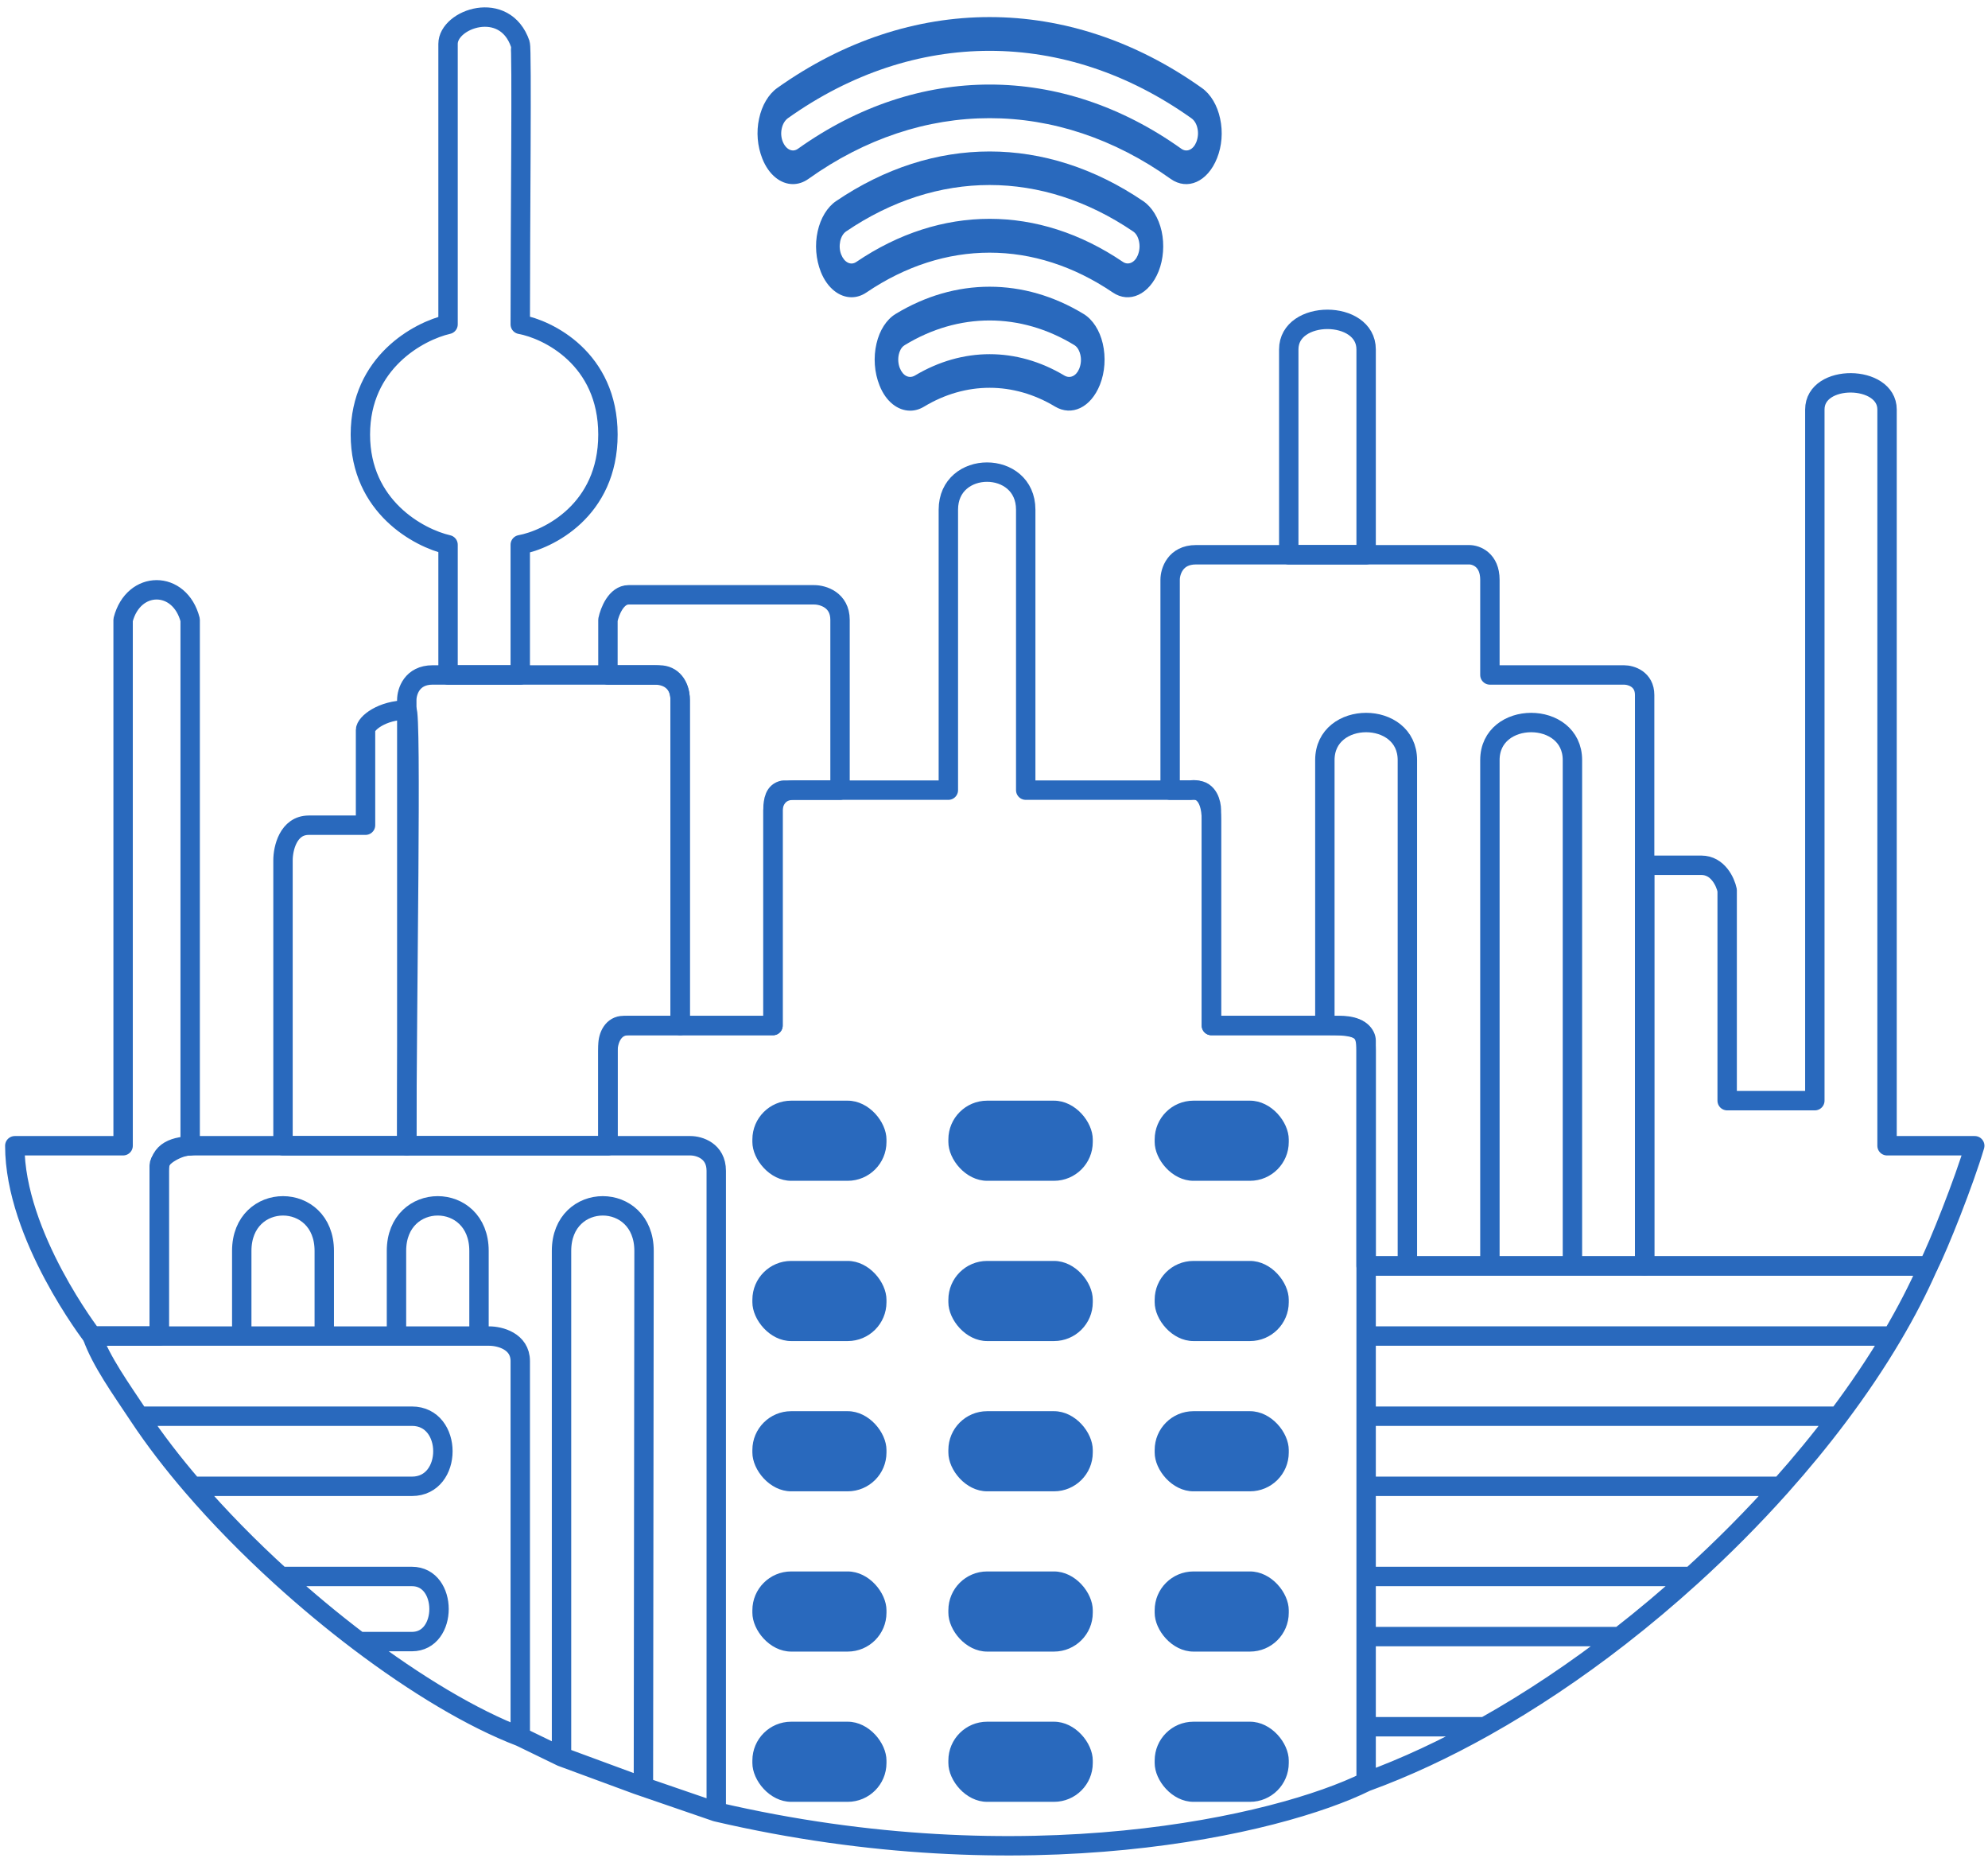 <svg width="205" height="192" viewBox="0 0 205 192" fill="none" xmlns="http://www.w3.org/2000/svg">
<path d="M9.504 137.741C9.504 137.741 1.526 127.414 1.526 118.12H12.695V63.904C13.759 59.774 18.546 59.774 19.61 63.904V118.12C18.546 118.12 16.418 119.152 16.418 120.185C16.418 121.218 16.418 137.741 16.418 137.741M9.504 137.741C9.504 137.741 15.886 137.741 16.418 137.741M9.504 137.741H16.418M31.842 85.074C29.715 85.074 29.183 87.484 29.183 88.689V118.12H41.947C41.947 103.146 42.479 73.198 41.947 73.198C39.395 73.198 37.693 74.575 37.693 75.264V85.074M31.842 85.074C33.97 85.074 36.629 85.074 37.693 85.074M31.842 85.074H37.693M62.69 69.584V63.904C62.867 63.044 63.541 61.322 64.817 61.322M62.69 69.584C63.931 69.584 66.732 69.584 68.008 69.584M62.69 69.584H68.008M64.817 61.322C66.094 61.322 78.114 61.322 83.964 61.322M64.817 61.322H83.964M83.964 61.322C84.85 61.322 86.623 61.839 86.623 63.904M86.623 63.904C86.623 65.97 86.623 76.813 86.623 81.46M86.623 63.904V81.46M86.623 81.46H80.773C79.886 81.632 79.709 82.492 79.709 83.525M79.709 83.525C79.709 85.59 79.709 99.531 79.709 105.728M79.709 83.525V105.728M79.709 105.728H70.136V72.166C70.136 70.617 69.285 69.584 68.008 69.584M140.873 36.022C140.873 31.891 132.895 31.891 132.895 36.022V57.192H140.873M140.873 36.022C140.873 37.055 140.873 52.028 140.873 57.192M140.873 36.022V57.192M187.144 42.218C187.144 38.5 194.59 38.604 194.59 42.218V118.12C195.016 118.12 200.795 118.12 203.632 118.12C202.568 121.734 199.909 128.446 198.845 130.512H169.593V89.205M187.144 42.218C187.144 45.936 187.144 91.27 187.144 113.473M187.144 42.218V113.473M187.144 113.473H178.103V91.787C177.925 90.926 177.145 89.205 175.443 89.205M175.443 89.205C173.741 89.205 170.302 89.205 169.593 89.205M175.443 89.205H169.593M46.202 69.584V56.159C43.188 55.471 37.161 52.235 37.161 44.8C37.161 37.364 43.188 34.129 46.202 33.44V4.525C46.202 1.944 52.053 -0.122 53.648 4.525C53.836 5.073 53.648 22.597 53.648 33.44C56.485 33.957 62.69 36.951 62.69 44.8C62.69 52.648 56.485 55.643 53.648 56.159V69.584H46.202Z" stroke="#2969BD" stroke-width="2" stroke-linecap="round" stroke-linejoin="round"/>
<path d="M162.147 130.512H169.593C169.593 111.924 169.593 73.302 169.593 71.649C169.593 69.997 168.174 69.584 167.465 69.584H153.637C153.637 67.174 153.637 61.839 153.637 59.773C153.637 57.708 152.219 57.192 151.51 57.192C143 57.192 125.449 57.192 123.321 57.192C121.194 57.192 120.662 58.913 120.662 59.773V81.46C121.017 81.46 122.045 81.46 123.321 81.46C124.598 81.46 124.917 82.837 124.917 83.525V105.727C127.834 105.727 133.512 105.727 136.618 105.727M162.147 130.512C162.147 130.512 162.147 83.525 162.147 78.362C162.147 73.198 153.637 73.198 153.637 78.362C153.637 83.525 153.637 130.512 153.637 130.512M162.147 130.512H153.637M153.637 130.512H145.127M145.127 130.512H140.872V107.277C140.872 106.76 140.341 105.727 138.213 105.727C137.836 105.727 137.287 105.727 136.618 105.727M145.127 130.512C145.127 130.512 145.127 83.525 145.127 78.362C145.127 73.198 136.618 73.198 136.618 78.362C136.618 83.525 136.618 105.727 136.618 105.727M41.947 118.12V72.165C41.947 71.305 42.479 69.584 44.606 69.584C46.734 69.584 60.739 69.584 67.476 69.584C69.072 69.584 70.136 70.513 70.136 72.165C70.136 73.818 70.136 95.573 70.136 105.727H64.285C63.221 105.727 62.69 106.76 62.69 107.793C62.69 110.271 62.69 116.054 62.69 118.12H41.947Z" stroke="#2969BD" stroke-width="2" stroke-linecap="round" stroke-linejoin="round"/>
<path d="M53.649 179.048C53.649 167 53.649 142.388 53.649 140.323C53.649 138.257 51.522 137.741 50.458 137.741H49.394M53.649 179.048C48.721 177.168 42.86 173.649 37.032 169.238M53.649 179.048L57.904 181.113M14.341 146.002C12.448 143.149 10.434 140.358 9.505 137.741H16.419M14.341 146.002C14.341 146.002 38.225 146.002 42.48 146.002C46.735 146.002 46.735 153.231 42.48 153.231C38.225 153.231 19.867 153.231 19.867 153.231M14.341 146.002C15.923 148.389 17.793 150.82 19.867 153.231M19.867 153.231C22.605 156.414 25.698 159.561 28.957 162.525M28.957 162.525C28.957 162.525 38.757 162.525 42.48 162.525C46.203 162.525 46.203 169.238 42.48 169.238C38.757 169.238 37.032 169.238 37.032 169.238M28.957 162.525C31.575 164.907 34.3 167.17 37.032 169.238M16.419 137.741V120.701C16.419 118.636 18.015 118.12 20.142 118.12C21.583 118.12 45.493 118.12 62.691 118.12M16.419 137.741H24.929M73.859 186.793C73.859 186.793 73.859 122.767 73.859 120.702C73.859 118.636 72.087 118.12 71.2 118.12C68.699 118.12 65.805 118.12 62.691 118.12M73.859 186.793C105.771 194.228 131.832 188.17 140.873 183.695M73.859 186.793L65.704 183.99L57.904 181.113M66.348 184.211C66.348 184.211 66.413 135.159 66.413 128.963C66.413 122.767 57.904 122.767 57.904 128.963C57.904 135.159 57.904 181.113 57.904 181.113M49.394 137.741C49.394 137.741 49.394 135.159 49.394 128.963C49.394 122.767 40.884 122.767 40.884 128.963C40.884 135.159 40.884 137.741 40.884 137.741M49.394 137.741H40.884M40.884 137.741H33.438M33.438 137.741C33.438 137.741 33.438 135.159 33.438 128.963C33.438 122.767 24.929 122.767 24.929 128.963C24.929 135.159 24.929 137.741 24.929 137.741M33.438 137.741H24.929M62.691 118.12V108.31C62.691 107.449 63.116 105.728 64.818 105.728C66.52 105.728 75.455 105.728 79.71 105.728V83.525C79.71 82.837 80.135 81.46 81.837 81.46C83.539 81.46 93.184 81.46 97.793 81.46C97.793 81.46 97.793 57.708 97.793 52.545C97.793 47.382 105.771 47.382 105.771 52.545C105.771 57.709 105.771 81.46 105.771 81.46H122.79C123.499 81.288 124.918 81.667 124.918 84.558C124.918 87.45 124.918 99.876 124.918 105.728H137.15C140.341 105.727 140.873 106.244 140.873 108.31C140.873 109.177 140.873 118.363 140.873 130.512M140.873 183.695C140.873 181.927 140.873 180.024 140.873 178.015M140.873 183.695C144.942 182.214 149.048 180.29 153.105 178.015M140.873 130.512H198.846C197.805 132.888 196.552 135.307 195.113 137.74M140.873 130.512C140.873 132.826 140.873 135.248 140.873 137.74M140.873 137.74H195.113M140.873 137.74C140.873 140.428 140.873 143.197 140.873 146.002M195.113 137.74C193.487 140.489 191.623 143.257 189.56 146.002M140.873 146.002H189.56M140.873 146.002C140.873 148.395 140.873 150.814 140.873 153.231M189.56 146.002C187.729 148.438 185.741 150.857 183.622 153.231M140.873 153.231H183.622M140.873 153.231C140.873 156.354 140.873 159.473 140.873 162.525M183.622 153.231C180.761 156.435 177.663 159.556 174.391 162.525M140.873 162.525H174.391M140.873 162.525C140.873 164.629 140.873 166.701 140.873 168.721M174.391 162.525C172.017 164.679 169.553 166.753 167.022 168.721M140.873 168.721H167.022M140.873 168.721C140.873 171.984 140.873 175.111 140.873 178.015M167.022 168.721C162.543 172.203 157.858 175.35 153.105 178.015M140.873 178.015H153.105" stroke="#2969BD" stroke-width="2" stroke-linecap="round" stroke-linejoin="round"/>
<rect x="119.068" y="177.498" width="13.828" height="8.261" rx="4" fill="#2969BD"/>
<rect x="97.794" y="177.498" width="14.892" height="8.261" rx="4" fill="#2969BD"/>
<rect x="77.584" y="177.498" width="13.828" height="8.261" rx="4" fill="#2969BD"/>
<rect x="119.068" y="162.008" width="13.828" height="8.261" rx="4" fill="#2969BD"/>
<rect x="97.794" y="162.008" width="14.892" height="8.261" rx="4" fill="#2969BD"/>
<rect x="77.584" y="162.008" width="13.828" height="8.261" rx="4" fill="#2969BD"/>
<rect x="119.068" y="145.486" width="13.828" height="8.261" rx="4" fill="#2969BD"/>
<rect x="97.794" y="145.486" width="14.892" height="8.261" rx="4" fill="#2969BD"/>
<rect x="77.584" y="145.486" width="13.828" height="8.261" rx="4" fill="#2969BD"/>
<rect x="119.068" y="129.995" width="13.828" height="8.261" rx="4" fill="#2969BD"/>
<rect x="97.794" y="129.995" width="14.892" height="8.261" rx="4" fill="#2969BD"/>
<rect x="77.584" y="129.995" width="13.828" height="8.261" rx="4" fill="#2969BD"/>
<rect x="119.068" y="113.473" width="13.828" height="8.261" rx="4" fill="#2969BD"/>
<rect x="97.794" y="113.473" width="14.892" height="8.261" rx="4" fill="#2969BD"/>
<rect x="77.584" y="113.473" width="13.828" height="8.261" rx="4" fill="#2969BD"/>
<path d="M111.754 32.376C105.581 28.62 98.512 28.62 92.339 32.376C91.417 32.943 90.7 34.046 90.383 35.424C90.054 36.826 90.153 38.385 90.7 39.746C91.356 41.404 92.578 42.338 93.86 42.338C94.349 42.338 94.836 42.198 95.303 41.914C99.587 39.335 104.507 39.335 108.793 41.914C110.521 42.947 112.489 42.013 113.425 39.66C113.941 38.369 114.041 36.826 113.713 35.408C113.393 34.046 112.679 32.943 111.754 32.376ZM111.287 38.015C110.979 38.768 110.331 39.064 109.746 38.71C107.301 37.25 104.676 36.514 102.052 36.514C99.428 36.514 96.804 37.25 94.358 38.71C93.762 39.064 93.116 38.768 92.788 37.945C92.618 37.521 92.578 36.995 92.688 36.527C92.748 36.272 92.906 35.806 93.295 35.58C98.852 32.191 105.233 32.191 110.789 35.58C111.178 35.819 111.336 36.288 111.397 36.543C111.515 36.995 111.486 37.521 111.287 38.015Z" fill="#2969BD"/>
<path d="M117.895 20.74C107.827 13.908 96.275 13.908 86.205 20.74C85.312 21.349 84.615 22.484 84.318 23.842C84.01 25.219 84.128 26.72 84.646 28.037C85.312 29.698 86.544 30.645 87.806 30.645C88.322 30.645 88.849 30.489 89.347 30.151C97.419 24.68 106.674 24.68 114.746 30.151C116.445 31.311 118.511 30.377 119.476 27.967C119.974 26.72 120.084 25.203 119.784 23.829C119.476 22.468 118.79 21.349 117.895 20.74ZM117.33 26.309C117.022 27.074 116.345 27.371 115.798 27.004C107.061 21.078 97.041 21.078 88.302 27.004C87.746 27.387 87.072 27.074 86.743 26.239C86.573 25.812 86.544 25.331 86.643 24.862C86.743 24.409 86.962 24.055 87.25 23.858C96.653 17.479 107.438 17.479 116.843 23.858C117.14 24.055 117.35 24.409 117.448 24.862C117.558 25.346 117.517 25.828 117.33 26.309Z" fill="#2969BD"/>
<path d="M125.82 12.235C125.532 10.861 124.847 9.713 123.942 9.075C110.233 -0.677 93.86 -0.677 80.142 9.075C79.249 9.713 78.564 10.861 78.275 12.235C77.976 13.608 78.097 15.056 78.613 16.36C79.278 18.033 80.502 18.98 81.764 18.98C82.3 18.98 82.847 18.811 83.363 18.445C95.064 10.095 109.03 10.095 120.719 18.445C122.439 19.663 124.527 18.754 125.501 16.302C125.999 15.056 126.117 13.608 125.82 12.235ZM123.364 14.645C123.055 15.426 122.381 15.735 121.823 15.34C109.447 6.509 94.666 6.509 82.28 15.34C81.724 15.735 81.047 15.426 80.71 14.587C80.551 14.176 80.511 13.711 80.612 13.255C80.71 12.789 80.938 12.419 81.237 12.193C94.269 2.923 109.825 2.923 122.857 12.193C123.165 12.407 123.395 12.789 123.484 13.255C123.582 13.695 123.542 14.176 123.364 14.645Z" fill="#2969BD"/>
</svg>
